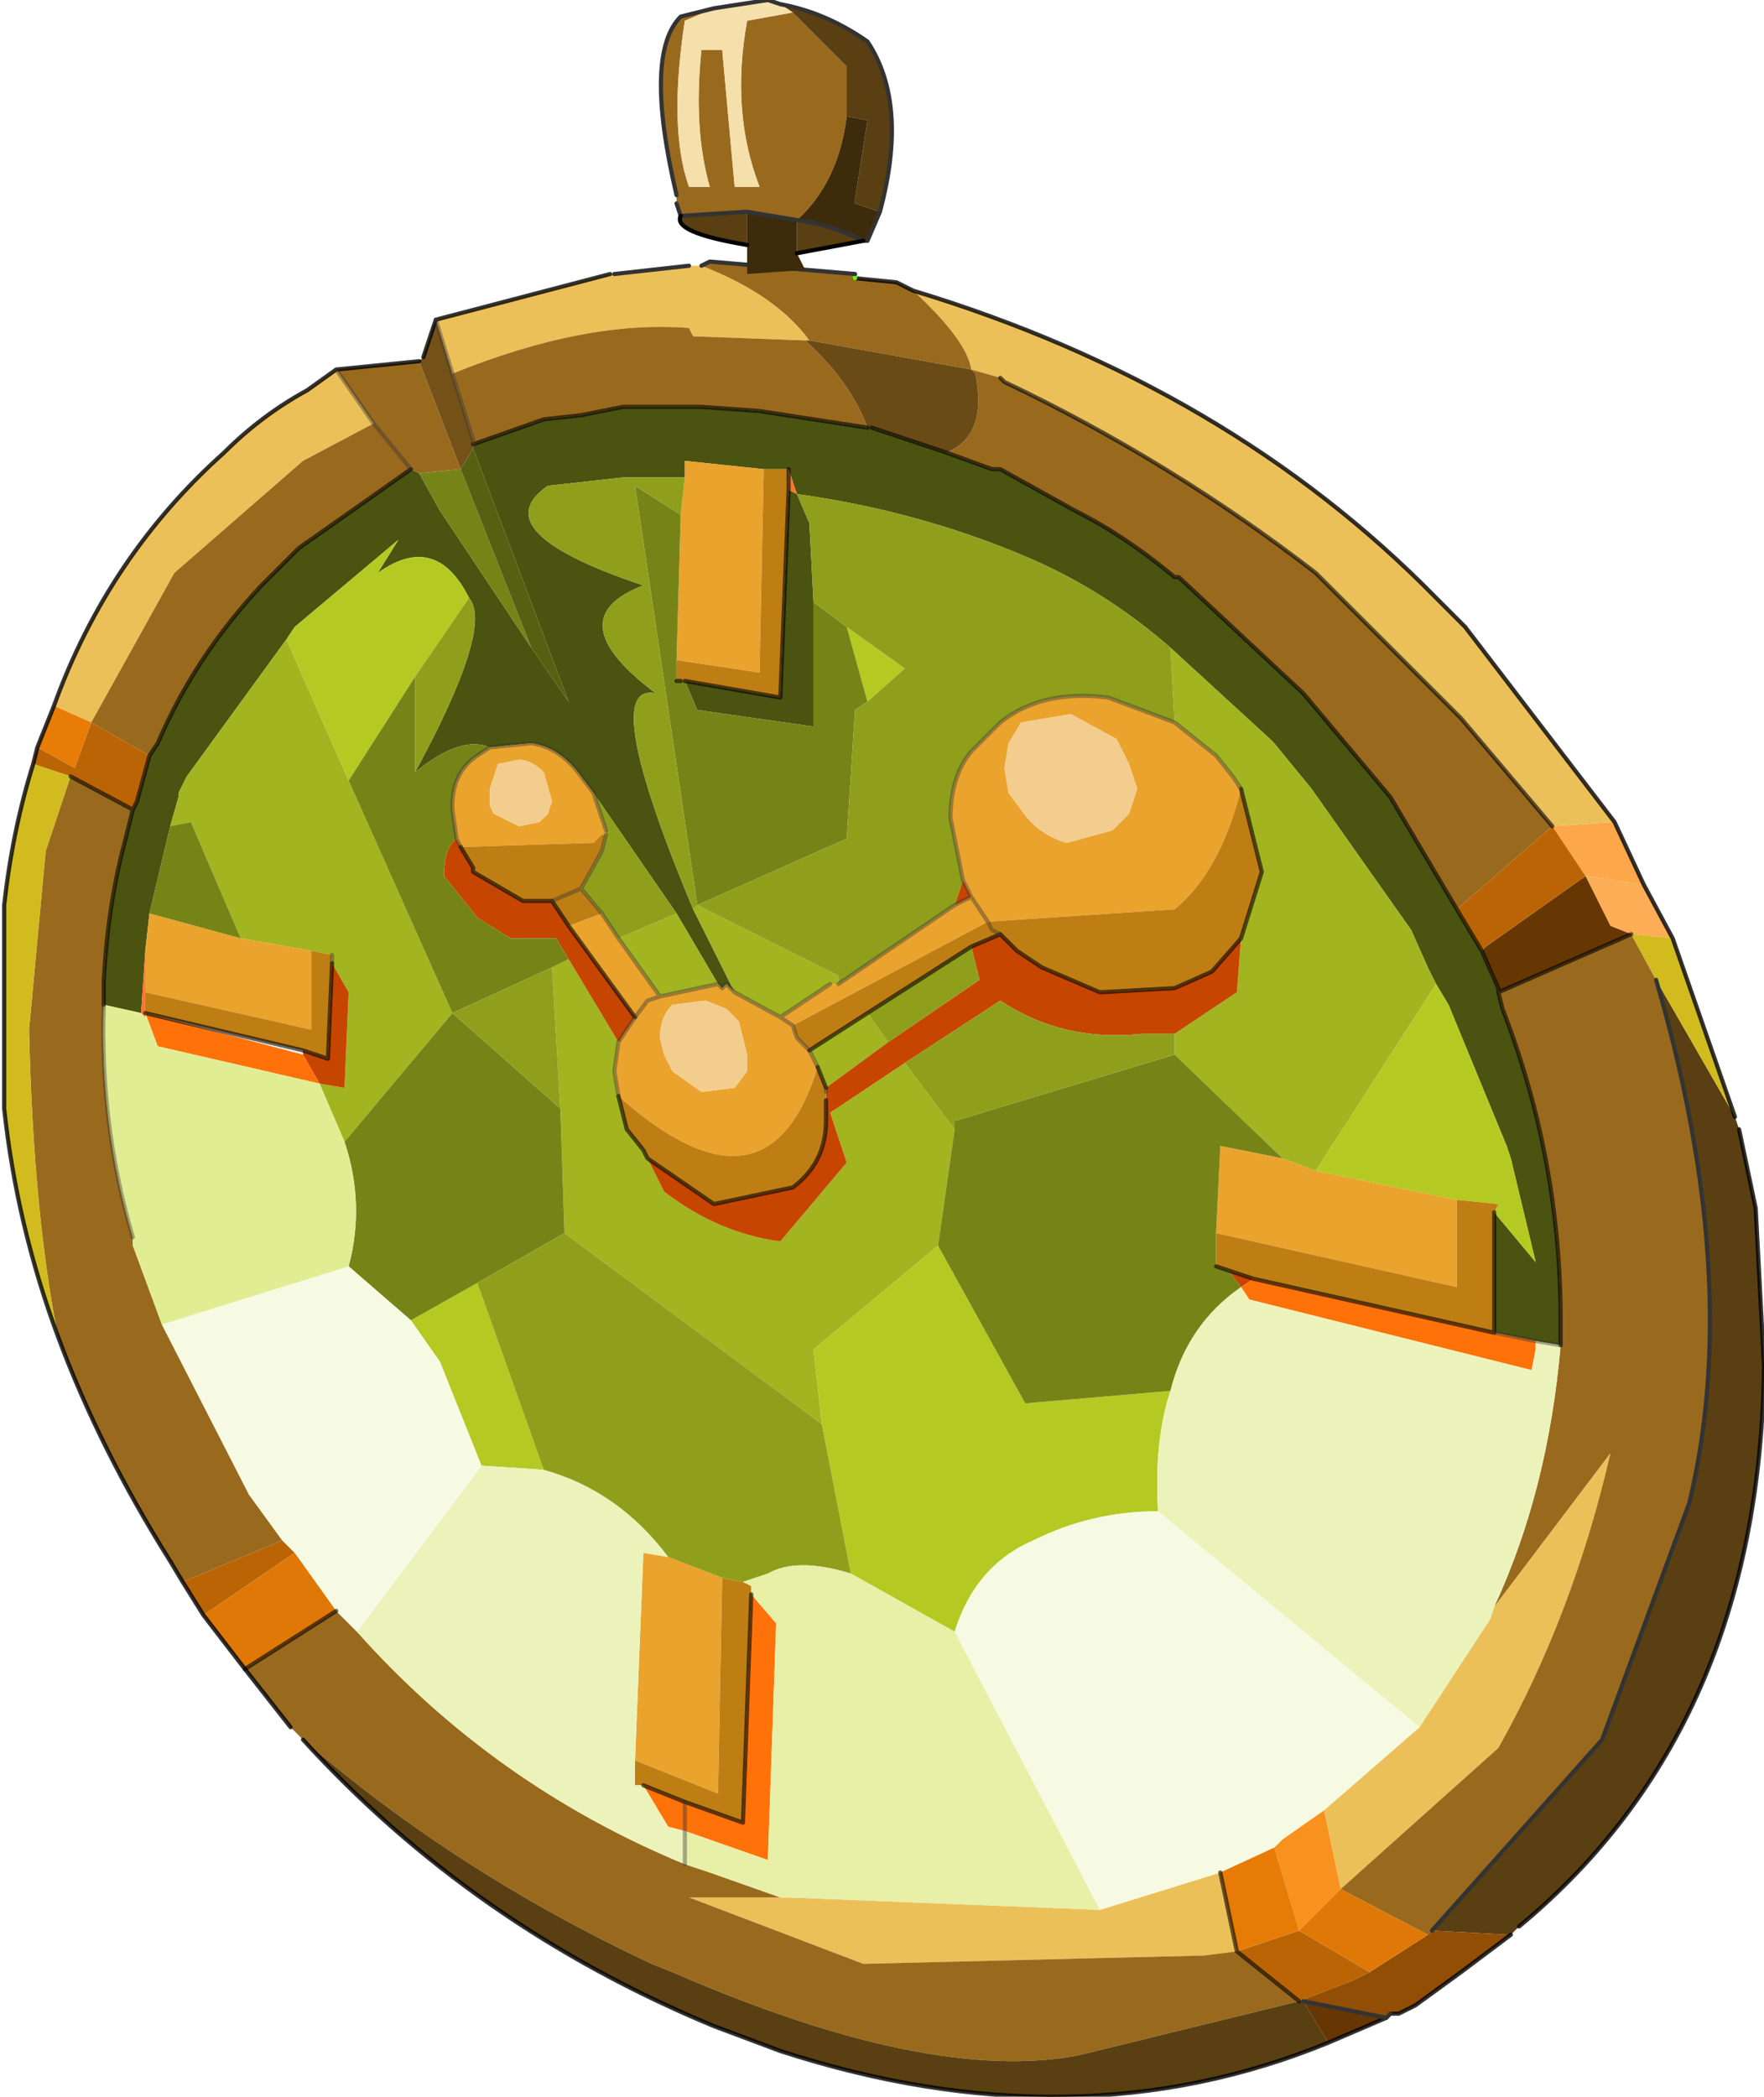 <?xml version="1.0" encoding="UTF-8" standalone="no"?>
<svg xmlns:xlink="http://www.w3.org/1999/xlink" height="25.25px" width="21.25px" xmlns="http://www.w3.org/2000/svg">
  <g transform="matrix(1.0, 0.0, 0.0, 1.0, -264.35, -187.85)">
    <path d="M283.8 197.75 L284.15 198.5 283.45 198.4 283.05 197.8 283.8 197.75" fill="#fba74a" fill-rule="evenodd" stroke="none"/>
    <path d="M284.15 198.5 L284.5 199.15 284.0 199.1 283.75 199.0 283.45 198.4 284.15 198.5" fill="#fcad56" fill-rule="evenodd" stroke="none"/>
    <path d="M275.35 191.35 Q279.15 192.5 281.65 195.05 L282.0 195.4 283.8 197.75 283.05 197.8 281.95 196.5 280.2 194.75 Q278.45 193.4 276.45 192.45 L276.4 192.4 276.05 192.3 Q276.0 191.95 275.35 191.35 M265.0 196.35 Q265.65 194.55 267.05 193.3 267.5 192.85 268.05 192.55 L268.4 192.3 268.85 192.95 268.0 193.4 266.45 194.75 265.45 196.55 265.0 196.35 M269.6 191.7 L271.7 191.15 271.75 191.15 272.65 191.05 272.8 191.05 Q273.7 191.4 274.1 191.95 L274.05 191.95 272.7 191.9 272.65 191.8 Q271.4 191.7 269.8 192.35 L269.6 191.7 M281.45 208.65 L282.3 207.35 282.35 207.2 283.75 205.35 Q283.3 207.3 282.4 208.9 L280.5 210.6 280.3 209.65 281.45 208.65 M273.75 210.7 L273.85 210.7 277.6 210.85 279.05 210.4 279.25 211.35 278.85 211.4 274.75 211.5 272.65 210.7 273.75 210.7" fill="#ecc059" fill-rule="evenodd" stroke="none"/>
    <path d="M275.75 193.3 L276.3 193.5 276.4 193.5 277.3 194.0 Q277.9 194.3 278.5 194.8 L278.55 194.8 280.05 196.2 281.1 197.45 281.9 198.8 282.2 199.3 282.4 199.75 282.4 199.8 282.45 200.0 Q283.15 201.8 283.15 203.75 L283.15 204.05 282.85 204.0 282.35 203.9 282.35 202.45 282.85 203.05 282.55 201.8 282.5 201.65 281.8 199.95 281.65 199.7 281.55 199.5 281.35 199.05 280.15 197.35 279.7 196.8 279.65 196.75 278.45 195.65 Q277.65 194.95 276.7 194.55 275.4 194.0 273.95 193.8 L273.85 193.5 273.55 193.5 272.6 193.4 272.6 193.6 272.0 193.6 271.85 193.6 270.95 193.7 Q270.15 194.25 272.1 194.9 271.05 195.3 272.25 196.2 271.55 196.05 272.7 198.8 L273.2 199.8 273.1 199.7 273.05 199.75 273.0 199.7 272.5 198.85 271.5 197.4 271.35 197.2 Q271.1 196.85 270.75 196.8 L270.25 196.85 Q269.9 196.7 269.35 197.15 270.3 195.4 270.0 195.05 269.6 194.25 268.9 194.75 L269.15 194.35 267.9 195.4 267.8 195.55 266.6 197.2 266.5 197.4 266.5 197.45 266.4 197.8 266.15 198.85 266.1 199.3 266.05 200.05 265.6 199.95 265.6 199.65 Q265.65 198.75 265.85 198.0 L265.95 197.6 266.0 197.5 266.15 196.95 266.25 196.8 Q266.7 195.75 267.5 194.9 L267.9 194.5 267.95 194.45 269.3 193.5 269.4 193.55 269.65 194.0 269.75 194.15 270.75 195.65 271.2 196.3 270.05 193.25 270.05 193.2 270.9 192.9 271.35 192.85 271.85 192.75 272.8 192.75 273.5 192.8 274.8 193.0 274.85 193.0 275.75 193.3 M273.85 193.75 L273.95 193.8 274.1 194.15 274.15 195.1 274.15 196.6 272.75 196.4 272.6 196.05 273.75 196.25 273.85 193.75" fill="#4a530f" fill-rule="evenodd" stroke="none"/>
    <path d="M266.4 197.8 L266.5 197.45 266.5 197.4 266.6 197.2 267.8 195.55 268.55 197.25 269.8 200.05 268.5 201.6 268.2 200.9 268.5 200.95 268.55 199.8 268.35 199.45 268.35 199.35 268.1 199.3 267.25 199.15 266.65 197.75 266.4 197.8 M272.5 198.85 L273.0 199.7 272.3 199.85 271.8 199.15 272.5 198.85 M273.2 199.8 L272.7 198.8 272.75 198.75 274.45 199.6 274.45 199.7 274.35 199.7 273.75 200.1 273.2 199.8 M278.45 195.65 L279.65 196.75 279.7 196.8 280.15 197.35 281.35 199.05 281.55 199.5 281.65 199.7 280.2 201.95 279.8 201.8 278.5 200.55 278.5 200.3 279.25 199.8 279.3 199.15 279.55 198.35 279.3 197.35 279.2 197.2 279.0 196.95 278.5 196.55 278.45 195.65 M275.05 200.4 L274.3 200.95 274.2 200.7 274.1 200.5 274.8 200.05 275.05 200.4 M272.15 201.8 L272.35 202.2 Q273.0 202.7 273.75 202.8 L274.55 201.85 274.35 201.25 275.25 200.65 275.85 201.45 275.65 202.85 274.15 204.1 274.25 205.0 271.15 202.7 271.1 201.2 271.0 199.5 271.2 199.4 271.8 200.4 271.75 200.75 271.8 201.05 271.9 201.45 272.1 201.7 272.15 201.8" fill="#a2b41f" fill-rule="evenodd" stroke="none"/>
    <path d="M266.1 199.3 L266.15 198.85 267.25 199.15 268.1 199.3 268.1 200.25 266.1 199.8 266.1 199.3 M270.25 196.85 L270.75 196.8 Q271.1 196.85 271.35 197.2 L271.5 197.4 271.65 197.85 271.65 197.9 271.6 197.9 271.5 198.0 269.9 198.05 269.85 197.95 269.8 197.6 269.8 197.55 Q269.8 197.15 270.1 196.95 L270.25 196.85 M273.0 199.7 L273.05 199.75 273.1 199.7 273.2 199.8 273.75 200.1 274.35 199.7 274.45 199.7 275.85 198.75 276.05 198.65 275.95 198.45 275.8 197.7 Q275.8 197.2 276.05 196.9 L276.2 196.75 276.4 196.55 Q276.9 196.15 277.7 196.25 L278.5 196.55 279.0 196.95 279.2 197.2 279.3 197.35 Q279.05 198.35 278.5 198.8 L276.25 198.95 273.9 200.2 273.75 200.1 273.9 200.2 273.95 200.35 274.1 200.5 274.2 200.7 Q273.6 202.65 271.8 201.05 L271.75 200.75 271.8 200.4 272.0 200.1 271.2 199.0 271.6 198.85 271.8 199.15 272.3 199.85 273.0 199.7 M272.6 193.6 L272.6 193.4 273.55 193.5 273.5 195.95 272.5 195.8 272.55 194.05 272.6 193.6 M276.5 196.8 L276.45 197.1 276.5 197.4 276.65 197.6 Q276.85 197.9 277.2 198.0 L277.75 197.85 277.95 197.65 278.05 197.35 277.95 197.05 277.8 196.75 277.25 196.45 276.65 196.55 276.5 196.8 M276.05 198.65 L276.25 198.95 276.05 198.65 M279.8 201.8 L280.2 201.95 281.9 202.3 281.9 203.35 279.0 202.7 279.05 201.65 279.8 201.8 M272.4 206.6 L273.05 206.85 273.0 209.45 272.0 209.05 272.1 206.55 272.4 206.6 M270.6 197.0 L270.35 197.05 270.25 197.35 270.25 197.55 270.3 197.65 270.6 197.8 270.85 197.75 270.95 197.65 271.0 197.5 270.9 197.15 Q270.75 197.0 270.6 197.0 M273.25 200.15 L273.1 200.0 272.85 199.9 272.45 199.95 Q272.3 200.1 272.3 200.35 L272.35 200.55 272.45 200.75 272.8 201.0 273.2 200.95 273.35 200.75 273.35 200.55 273.25 200.15 M272.3 199.85 L272.15 199.9 272.0 200.1 272.15 199.9 272.3 199.85" fill="#eaa32d" fill-rule="evenodd" stroke="none"/>
    <path d="M268.0 208.8 L267.85 208.65 267.3 207.95 268.4 207.25 268.65 207.5 Q270.3 209.35 272.6 210.3 L272.9 210.4 273.75 210.7 272.65 210.7 274.75 211.5 278.85 211.4 279.25 211.35 280.0 211.95 277.35 212.6 Q275.55 212.95 272.45 211.6 L272.2 211.5 Q269.85 210.4 268.0 208.8 M266.55 206.9 L266.4 206.65 Q265.55 205.3 265.05 203.95 264.75 202.45 264.7 200.25 L264.9 198.1 265.2 197.2 265.95 197.6 265.85 198.0 Q265.65 198.75 265.6 199.65 L265.6 199.95 Q265.55 201.4 265.95 202.75 L265.95 202.85 266.3 203.8 267.35 205.85 267.75 206.4 266.55 206.9 M268.4 192.3 L269.4 192.2 269.9 193.5 269.4 193.55 269.3 193.5 267.95 194.45 267.9 194.5 267.5 194.9 Q266.7 195.75 266.25 196.8 L266.15 196.95 265.45 196.55 266.45 194.75 268.0 193.4 268.85 192.95 268.4 192.3 M272.8 191.05 L272.9 191.0 274.65 191.15 274.65 191.2 275.15 191.25 275.35 191.35 Q276.0 191.95 276.05 192.3 L276.4 192.4 276.45 192.45 Q278.45 193.4 280.2 194.75 L281.95 196.5 283.05 197.8 281.9 198.8 281.1 197.45 280.05 196.2 278.55 194.8 278.5 194.8 Q277.9 194.3 277.3 194.0 L276.4 193.5 276.3 193.5 275.75 193.3 Q276.25 193.1 276.1 192.35 L276.05 192.3 274.1 191.95 Q273.7 191.4 272.8 191.05 M274.8 193.0 L273.5 192.8 272.8 192.75 271.85 192.75 271.35 192.85 270.9 192.9 270.05 193.2 270.05 193.25 270.05 193.15 269.8 192.35 Q271.4 191.7 272.65 191.8 L272.7 191.9 274.05 191.95 Q274.6 192.45 274.8 193.0 M283.15 204.05 L283.15 203.75 Q283.15 201.8 282.45 200.0 L282.4 199.8 284.0 199.1 284.3 199.65 Q285.35 203.25 284.7 205.95 L283.65 208.8 281.6 211.1 281.55 211.15 280.5 210.6 282.4 208.9 Q283.3 207.3 283.75 205.35 L282.35 207.2 Q283.0 205.8 283.15 204.05 M270.05 193.2 L270.05 193.15 270.05 193.2 M269.3 193.5 L268.85 192.95 269.3 193.5" fill="#996a1e" fill-rule="evenodd" stroke="none"/>
    <path d="M282.25 199.25 L282.2 199.3 282.25 199.25" fill="#ed4900" fill-rule="evenodd" stroke="none"/>
    <path d="M281.05 212.15 L280.35 212.45 280.05 211.95 281.05 212.15 M282.4 199.75 L282.2 199.3 282.25 199.25 283.45 198.4 283.75 199.0 284.0 199.1 282.4 199.8 282.4 199.75" fill="#673703" fill-rule="evenodd" stroke="none"/>
    <path d="M266.8 207.3 L266.55 206.9 267.75 206.4 267.9 206.55 266.8 207.3 M264.75 197.05 L264.8 196.85 265.25 197.1 265.45 196.55 266.15 196.95 266.0 197.5 265.95 197.6 265.2 197.2 264.75 197.05 M282.2 199.3 L281.9 198.8 283.05 197.8 283.45 198.4 282.25 199.25 282.2 199.3 M279.25 211.35 L280.0 211.1 280.85 211.6 280.65 211.7 280.0 211.95 279.25 211.35" fill="#ba6405" fill-rule="evenodd" stroke="none"/>
    <path d="M267.8 195.55 L267.9 195.4 269.15 194.35 268.9 194.75 Q269.6 194.25 270.0 195.05 L269.35 196.0 268.55 197.25 267.8 195.55 M281.65 199.7 L281.8 199.95 282.5 201.65 282.55 201.8 282.85 203.05 282.35 202.45 282.4 202.35 281.9 202.3 280.2 201.95 281.65 199.7 M274.55 195.4 L275.25 195.9 274.8 196.3 274.55 195.4 M278.45 204.6 Q278.25 205.2 278.3 206.05 277.5 206.05 276.8 206.4 276.1 206.7 275.85 207.5 L274.6 206.8 274.25 205.0 274.15 204.1 275.65 202.85 276.7 204.75 278.45 204.6 M270.1 203.3 L270.9 205.55 270.15 205.5 269.65 204.25 269.3 203.75 270.1 203.3" fill="#b5c923" fill-rule="evenodd" stroke="none"/>
    <path d="M282.4 199.8 L282.4 199.75 282.4 199.8 M275.85 198.75 L275.95 198.45 276.05 198.65 275.85 198.75 M275.05 200.4 L276.15 199.65 276.05 199.25 276.4 199.1 276.6 199.3 276.9 199.5 277.6 199.8 278.5 199.75 278.95 199.55 279.3 199.15 279.25 199.8 278.5 200.3 278.1 200.3 Q277.15 200.4 276.4 199.9 L275.25 200.65 274.35 201.25 274.55 201.85 273.75 202.8 Q273.0 202.7 272.35 202.2 L272.15 201.8 272.95 202.35 273.9 202.15 Q274.3 201.85 274.3 201.35 L274.3 201.25 274.3 201.1 274.3 201.0 274.3 200.95 275.05 200.4 M279.45 203.25 L279.3 203.35 279.15 203.15 279.45 203.25 M268.35 199.45 L268.55 199.8 268.5 200.95 268.2 200.9 268.0 200.55 268.0 200.5 268.3 200.6 268.35 199.45 M269.85 197.95 L269.9 198.05 270.05 198.3 270.05 198.35 270.65 198.7 271.0 198.7 271.2 199.0 272.0 200.1 271.8 200.4 271.2 199.4 271.05 199.15 270.5 199.15 270.1 198.9 269.7 198.4 Q269.7 198.05 269.85 197.95" fill="#c64500" fill-rule="evenodd" stroke="none"/>
    <path d="M273.55 193.5 L273.85 193.5 273.85 193.75 273.75 196.25 272.6 196.05 272.55 196.05 272.5 196.05 272.5 195.8 273.5 195.95 273.55 193.5 M282.35 202.45 L282.35 203.9 279.45 203.25 279.15 203.15 279.0 203.1 279.0 202.7 281.9 203.35 281.9 202.3 282.4 202.35 282.35 202.45 M273.9 200.2 L276.25 198.95 276.3 199.05 276.4 199.1 276.3 199.05 276.25 198.95 278.5 198.8 Q279.05 198.35 279.3 197.35 L279.55 198.35 279.3 199.15 278.95 199.55 278.5 199.75 277.6 199.8 276.9 199.5 276.6 199.3 276.4 199.1 276.05 199.25 274.8 200.05 274.1 200.5 273.95 200.35 273.9 200.2 M274.3 200.95 L274.3 201.0 274.3 201.1 274.3 201.25 274.3 201.35 Q274.3 201.85 273.9 202.15 L272.95 202.35 272.15 201.8 272.1 201.7 271.9 201.45 271.8 201.05 Q273.6 202.65 274.2 200.7 L274.3 200.95 M273.3 206.9 L273.4 206.95 273.4 207.05 273.3 209.8 272.6 209.55 272.1 209.35 272.0 209.35 272.0 209.05 273.0 209.45 273.05 206.85 273.3 206.9 M268.1 199.3 L268.35 199.35 268.35 199.45 268.3 200.6 268.0 200.5 266.1 200.05 266.1 199.8 268.1 200.25 268.1 199.3 M271.2 199.0 L271.0 198.7 270.65 198.7 270.05 198.35 270.05 198.3 269.9 198.05 271.5 198.0 271.6 197.9 271.65 197.9 271.6 198.1 271.35 198.55 271.0 198.7 271.35 198.55 271.6 198.85 271.2 199.0" fill="#bf7e13" fill-rule="evenodd" stroke="none"/>
    <path d="M270.75 195.65 L269.75 194.15 269.65 194.0 269.4 193.55 269.9 193.5 270.75 195.65 M266.15 198.85 L266.4 197.8 266.65 197.75 267.25 199.15 266.15 198.85 M269.35 197.15 Q269.9 196.7 270.25 196.85 L270.1 196.95 Q269.8 197.15 269.8 197.55 L269.8 197.6 269.85 197.95 Q269.7 198.05 269.7 198.4 L270.1 198.9 270.5 199.15 271.05 199.15 271.2 199.4 271.0 199.5 269.8 200.05 271.1 201.2 271.15 202.7 270.1 203.3 269.3 203.75 268.55 203.1 Q268.75 202.35 268.5 201.6 L269.8 200.05 268.55 197.25 269.35 196.0 269.35 197.15 M274.15 195.1 L274.55 195.4 274.8 196.3 274.65 196.4 274.55 197.95 272.75 198.75 272.0 193.7 272.55 194.05 272.5 195.8 272.5 196.05 272.55 196.05 272.6 196.05 272.75 196.4 274.15 196.6 274.15 195.1 M278.5 200.55 L279.8 201.8 279.05 201.65 279.0 202.7 279.0 203.1 279.15 203.15 279.3 203.35 Q278.65 203.8 278.45 204.6 L276.7 204.75 275.65 202.85 275.85 201.45 275.85 201.35 278.5 200.55" fill="#768417" fill-rule="evenodd" stroke="none"/>
    <path d="M285.25 201.3 L285.3 201.45 285.5 202.4 285.6 204.3 Q285.55 208.65 282.65 211.05 L282.55 211.15 281.6 211.1 283.65 208.8 284.7 205.95 Q285.35 203.25 284.3 199.65 L285.25 201.3 M280.35 212.45 Q277.3 213.7 273.75 212.55 L272.95 212.25 Q270.05 211.05 268.0 208.8 269.85 210.4 272.2 211.5 L272.45 211.6 Q275.55 212.95 277.35 212.6 L280.0 211.95 280.05 211.95 280.35 212.45" fill="#593f11" fill-rule="evenodd" stroke="none"/>
    <path d="M284.5 199.15 L285.25 201.3 284.3 199.65 284.0 199.1 284.5 199.15 M265.05 203.95 Q264.55 202.6 264.4 201.2 L264.4 199.35 264.4 198.75 Q264.5 197.85 264.75 197.05 L265.2 197.2 264.9 198.1 264.7 200.25 Q264.75 202.45 265.05 203.95" fill="#d1bb1f" fill-rule="evenodd" stroke="none"/>
    <path d="M282.35 203.9 L282.85 204.0 282.85 204.1 282.8 204.35 279.4 203.5 279.3 203.35 279.45 203.25 282.35 203.9 M273.4 207.05 L273.7 207.4 273.6 210.25 272.6 209.9 272.6 209.55 272.6 209.9 272.4 209.85 272.1 209.35 272.6 209.55 273.3 209.8 273.4 207.05 M266.1 200.05 L268.0 200.55 268.2 200.9 266.25 200.45 266.1 200.05" fill="#ff7209" fill-rule="evenodd" stroke="none"/>
    <path d="M282.85 204.0 L283.15 204.05 Q283.0 205.8 282.35 207.2 L282.3 207.35 281.45 208.65 278.3 206.05 Q278.25 205.2 278.45 204.6 278.65 203.8 279.3 203.35 L279.4 203.5 282.8 204.35 282.85 204.1 282.85 204.0 M272.6 209.9 L272.6 210.3 Q270.3 209.35 268.65 207.5 L270.15 205.5 270.9 205.55 Q271.8 205.8 272.4 206.6 L272.1 206.55 272.0 209.05 272.0 209.35 272.1 209.35 272.4 209.85 272.6 209.9" fill="#ecf3ba" fill-rule="evenodd" stroke="none"/>
    <path d="M282.55 211.15 L281.95 211.6 281.4 212.0 281.2 212.1 281.1 212.1 281.05 212.15 280.05 211.95 280.0 211.95 280.65 211.7 280.85 211.6 281.55 211.15 281.6 211.1 282.55 211.15" fill="#914e04" fill-rule="evenodd" stroke="none"/>
    <path d="M279.7 210.1 L279.8 210.0 280.3 209.65 280.5 210.6 280.0 211.1 279.7 210.1" fill="#f9911e" fill-rule="evenodd" stroke="none"/>
    <path d="M278.3 206.05 L281.45 208.65 280.3 209.65 279.8 210.0 279.7 210.1 279.05 210.4 277.6 210.85 275.85 207.5 Q276.1 206.7 276.8 206.4 277.5 206.05 278.3 206.05 M269.3 203.75 L269.65 204.25 270.15 205.5 268.65 207.5 268.4 207.25 267.9 206.55 267.75 206.4 267.35 205.85 266.3 203.8 268.55 203.1 269.3 203.75" fill="#f7fae2" fill-rule="evenodd" stroke="none"/>
    <path d="M279.05 210.4 L279.7 210.1 280.0 211.1 279.25 211.35 279.05 210.4" fill="#e67b06" fill-rule="evenodd" stroke="none"/>
    <path d="M267.3 207.95 L266.8 207.3 267.9 206.55 268.4 207.25 267.3 207.95 M280.85 211.6 L280.0 211.1 280.5 210.6 281.55 211.15 280.85 211.6" fill="#df7806" fill-rule="evenodd" stroke="none"/>
    <path d="M269.4 192.2 L269.45 192.15 269.6 191.7 269.8 192.35 270.05 193.15 270.05 193.25 269.9 193.5 269.4 192.2 M274.65 191.15 L274.65 191.2 274.65 191.15" fill="#745116" fill-rule="evenodd" stroke="none"/>
    <path d="M270.05 193.25 L271.2 196.3 270.75 195.65 269.9 193.5 270.05 193.25" fill="#566011" fill-rule="evenodd" stroke="none"/>
    <path d="M269.75 194.15 L269.65 194.0 269.75 194.15" fill="#f05400" fill-rule="evenodd" stroke="none"/>
    <path d="M264.8 196.85 L265.0 196.35 265.45 196.55 265.25 197.1 264.8 196.85" fill="#e77c07" fill-rule="evenodd" stroke="none"/>
    <path d="M276.5 196.8 L276.65 196.55 277.25 196.45 277.8 196.75 277.95 197.05 278.05 197.35 277.95 197.65 277.75 197.85 277.2 198.0 Q276.85 197.9 276.65 197.6 L276.5 197.4 276.45 197.1 276.5 196.8 M270.6 197.0 Q270.75 197.0 270.9 197.15 L271.0 197.5 270.95 197.65 270.85 197.75 270.6 197.8 270.3 197.65 270.25 197.55 270.25 197.35 270.35 197.05 270.6 197.0 M273.25 200.15 L273.35 200.55 273.35 200.75 273.2 200.95 272.8 201.0 272.45 200.75 272.35 200.55 272.3 200.35 Q272.3 200.1 272.45 199.95 L272.85 199.9 273.1 200.0 273.25 200.15" fill="#f3cd8d" fill-rule="evenodd" stroke="none"/>
    <path d="M270.0 195.05 Q270.3 195.4 269.35 197.15 L269.35 196.0 270.0 195.05 M271.5 197.4 L272.5 198.85 271.8 199.15 271.6 198.85 271.35 198.55 271.6 198.1 271.65 197.9 271.65 197.85 271.5 197.4 M272.7 198.8 Q271.55 196.05 272.25 196.2 271.05 195.3 272.1 194.9 270.15 194.25 270.95 193.7 L271.85 193.6 272.0 193.6 272.6 193.6 272.55 194.05 272.0 193.7 272.75 198.75 272.7 198.8 M273.95 193.8 Q275.4 194.0 276.7 194.55 277.65 194.95 278.45 195.65 L278.5 196.55 277.7 196.25 Q276.9 196.15 276.4 196.55 L276.2 196.75 276.05 196.9 Q275.8 197.2 275.8 197.7 L275.95 198.45 275.85 198.75 274.45 199.7 274.45 199.6 272.75 198.75 274.55 197.95 274.65 196.4 274.8 196.3 275.25 195.9 274.55 195.4 274.15 195.1 274.1 194.15 273.95 193.8 M276.05 199.25 L276.15 199.65 275.05 200.4 274.8 200.05 276.05 199.25 M275.25 200.65 L276.4 199.9 Q277.15 200.4 278.1 200.3 L278.5 200.3 278.5 200.55 275.85 201.35 275.85 201.45 275.25 200.65 M274.6 206.8 Q273.95 206.6 273.6 206.8 L273.3 206.9 273.05 206.85 272.4 206.6 Q271.8 205.8 270.9 205.55 L270.1 203.3 271.15 202.7 274.25 205.0 274.6 206.8 M271.0 199.5 L271.1 201.2 269.8 200.05 271.0 199.5" fill="#8f9f1c" fill-rule="evenodd" stroke="none"/>
    <path d="M265.6 199.95 L266.05 200.05 266.1 200.1 266.1 200.05 266.25 200.45 268.2 200.9 268.5 201.6 Q268.75 202.35 268.55 203.1 L266.3 203.8 265.95 202.85 265.95 202.75 Q265.55 201.4 265.6 199.95" fill="#e1ed92" fill-rule="evenodd" stroke="none"/>
    <path d="M266.05 200.05 L266.1 199.3 266.1 199.8 266.1 200.05 266.1 200.1 266.05 200.05 M273.85 193.5 L273.95 193.8 273.85 193.75 273.85 193.5" fill="#ff7629" fill-rule="evenodd" stroke="none"/>
    <path d="M275.75 193.3 L274.85 193.0 274.8 193.0 Q274.6 192.45 274.05 191.95 L274.1 191.95 276.05 192.3 276.1 192.35 Q276.25 193.1 275.75 193.3" fill="#6a4a15" fill-rule="evenodd" stroke="none"/>
    <path d="M274.6 206.8 L275.85 207.5 277.6 210.85 273.85 210.7 273.75 210.7 272.9 210.4 272.6 210.3 272.6 209.9 273.6 210.25 273.7 207.4 273.4 207.05 273.4 206.95 273.3 206.9 273.6 206.8 Q273.95 206.6 274.6 206.8" fill="#e7f0a6" fill-rule="evenodd" stroke="none"/>
    <path d="M275.35 191.35 Q279.15 192.5 281.65 195.05 L282.0 195.4 283.8 197.75 284.15 198.5 284.5 199.15 285.25 201.3 M285.3 201.45 L285.5 202.4 285.6 204.3 Q285.55 208.65 282.65 211.05 M282.55 211.15 L281.95 211.6 281.4 212.0 281.2 212.1 281.1 212.1 M281.05 212.15 L280.35 212.45 Q277.3 213.7 273.75 212.55 L272.95 212.25 Q270.05 211.05 268.0 208.8 M267.85 208.65 L267.3 207.95 266.8 207.3 266.55 206.9 266.4 206.65 Q265.55 205.3 265.05 203.95 264.55 202.6 264.4 201.2 L264.4 199.35 264.4 198.75 Q264.5 197.85 264.75 197.05 L264.8 196.85 265.0 196.35 Q265.65 194.55 267.05 193.3 267.5 192.85 268.05 192.55 L268.4 192.3 269.4 192.2 M269.45 192.15 L269.6 191.7 271.7 191.15 M274.65 191.2 L275.15 191.25 275.35 191.35" fill="none" stroke="#000000" stroke-linecap="round" stroke-linejoin="round" stroke-opacity="0.8" stroke-width="0.05"/>
    <path d="M276.4 192.4 L276.45 192.45 Q278.45 193.4 280.2 194.75 L281.95 196.5 283.05 197.8 M281.9 198.8 L281.1 197.45 280.05 196.2 278.55 194.8 278.5 194.8 Q277.9 194.3 277.3 194.0 L276.4 193.5 276.3 193.5 275.75 193.3 274.85 193.0 M274.8 193.0 L273.5 192.8 272.8 192.75 271.85 192.75 271.35 192.85 270.9 192.9 270.05 193.2 M269.3 193.5 L267.95 194.45 267.9 194.5 267.5 194.9 Q266.7 195.75 266.25 196.8 L266.15 196.95 266.0 197.5 265.95 197.6 265.85 198.0 Q265.65 198.75 265.6 199.65 L265.6 199.95 M282.35 202.45 L282.35 203.9 279.45 203.25 279.15 203.15 279.0 203.1 M283.15 204.05 L283.15 203.75 Q283.15 201.8 282.45 200.0 L282.4 199.8 282.4 199.75 282.2 199.3 281.9 198.8 M273.85 193.5 L273.85 193.75 273.75 196.25 272.6 196.05 M272.55 196.05 L272.5 196.05 M274.3 201.1 L274.3 201.25 274.3 201.35 Q274.3 201.85 273.9 202.15 L272.95 202.35 272.15 201.8 272.1 201.7 271.9 201.45 271.8 201.05 M279.3 199.15 L278.95 199.55 278.5 199.75 277.6 199.8 276.9 199.5 276.6 199.3 276.4 199.1 276.05 199.25 274.8 200.05 274.1 200.5 M279.3 197.35 L279.55 198.35 279.3 199.15 M282.4 199.8 L284.0 199.1 M274.2 200.7 L274.3 200.95 M279.05 210.4 L279.25 211.35 280.0 211.95 M265.2 197.2 L265.95 197.6 M272.0 200.1 L271.2 199.0 271.0 198.7 270.65 198.7 270.05 198.35 270.05 198.3 269.9 198.05 M268.0 200.5 L266.1 200.05 M268.35 199.45 L268.3 200.6 268.0 200.5 M268.4 207.25 L267.3 207.95 M273.4 207.05 L273.3 209.8 272.6 209.55 272.1 209.35" fill="none" stroke="#000000" stroke-linecap="round" stroke-linejoin="round" stroke-opacity="0.6" stroke-width="0.05"/>
    <path d="M274.65 191.15 L274.65 191.2" fill="none" stroke="#66ff00" stroke-linecap="round" stroke-linejoin="round" stroke-width="0.05"/>
    <path d="M270.25 196.85 L270.75 196.8 Q271.1 196.85 271.35 197.2 L271.5 197.4 271.65 197.85 M273.0 199.7 L273.05 199.75 273.1 199.7 273.2 199.8 273.75 200.1 273.9 200.2 273.95 200.35 274.1 200.5 274.2 200.7 M282.35 203.9 L282.85 204.0 283.15 204.05 M274.45 199.7 L275.85 198.75 276.05 198.65 275.95 198.45 275.8 197.7 Q275.8 197.2 276.05 196.9 L276.2 196.75 276.4 196.55 Q276.9 196.15 277.7 196.25 L278.5 196.55 279.0 196.95 279.2 197.2 279.3 197.35 M269.8 192.35 L270.05 193.15 270.05 193.2 M274.35 199.7 L273.75 200.1 M276.25 198.95 L276.05 198.65 M274.3 200.95 L274.3 201.0 M276.4 199.1 L276.3 199.05 276.25 198.95 M272.6 209.9 L272.6 210.3 M269.8 192.35 L269.6 191.7 M268.4 192.3 L268.85 192.95 269.3 193.5 M268.35 199.35 L268.35 199.45 M269.85 197.95 L269.8 197.6 269.8 197.55 Q269.8 197.15 270.1 196.95 L270.25 196.85 M269.9 198.05 L269.85 197.95 M271.8 200.4 L272.0 200.1 272.15 199.9 272.3 199.85 271.8 199.15 271.6 198.85 271.35 198.55 271.6 198.1 271.65 197.9 M271.0 198.7 L271.35 198.55 M271.8 201.05 L271.75 200.75 271.8 200.4 M272.3 199.85 L273.0 199.7 M265.6 199.95 Q265.55 201.4 265.95 202.75 M272.6 209.55 L272.6 209.9" fill="none" stroke="#333333" stroke-linecap="round" stroke-linejoin="round" stroke-opacity="0.4" stroke-width="0.05"/>
    <path d="M281.1 212.1 L281.05 212.15 280.05 211.95 M271.75 191.15 L272.65 191.05 M272.8 191.05 L272.9 191.0 274.65 191.15 M281.6 211.1 L283.65 208.8 284.7 205.95 Q285.35 203.25 284.3 199.65" fill="none" stroke="#333333" stroke-linecap="round" stroke-linejoin="round" stroke-width="0.05"/>
    <path d="M273.9 188.0 L274.55 188.65 274.55 189.2 274.55 189.25 Q274.45 190.05 273.95 190.5 L273.35 190.4 272.55 190.45 272.5 190.3 272.5 190.2 Q272.1 188.5 272.55 188.05 L272.95 187.95 272.6 188.1 Q272.4 189.4 272.65 190.1 L272.9 190.1 Q272.7 189.4 272.8 188.45 L273.05 188.45 273.2 190.1 273.5 190.1 Q273.15 189.2 273.35 188.1 L273.9 188.0" fill="#996a1e" fill-rule="evenodd" stroke="none"/>
    <path d="M274.55 189.25 L274.55 189.2 274.55 188.65 273.9 188.0 273.75 187.9 Q274.3 188.0 274.8 188.35 275.3 189.1 274.95 190.4 L274.65 190.3 274.65 190.25 274.8 189.3 274.55 189.25 M272.55 190.45 L273.35 190.4 273.35 190.8 Q272.45 190.65 272.55 190.45 M274.75 190.75 L273.95 190.9 273.95 190.5 Q274.35 190.55 274.75 190.75" fill="#593f11" fill-rule="evenodd" stroke="none"/>
    <path d="M273.35 190.4 L273.95 190.5 Q274.45 190.05 274.55 189.25 L274.8 189.3 274.65 190.25 274.65 190.3 274.95 190.4 274.8 190.75 274.75 190.75 Q274.35 190.55 273.95 190.5 L273.95 190.9 274.05 191.1 273.35 191.15 273.35 190.8 273.35 190.4" fill="#3d2c0c" fill-rule="evenodd" stroke="none"/>
    <path d="M273.9 188.0 L273.35 188.1 Q273.15 189.2 273.5 190.1 L273.2 190.1 273.05 188.45 272.8 188.45 Q272.7 189.4 272.9 190.1 L272.65 190.1 Q272.4 189.4 272.6 188.1 L272.95 187.95 273.6 187.85 273.75 187.9 273.9 188.0" fill="#f5dfab" fill-rule="evenodd" stroke="none"/>
    <path d="M272.95 187.95 L272.55 188.05 Q272.1 188.5 272.5 190.2 M272.5 190.3 L272.55 190.45 273.35 190.4 273.95 190.5 Q274.35 190.55 274.75 190.75 L274.8 190.75 274.95 190.4 Q275.3 189.1 274.8 188.35 274.3 188.0 273.75 187.9 L273.6 187.85 272.95 187.95" fill="none" stroke="#333333" stroke-linecap="round" stroke-linejoin="round" stroke-width="0.05"/>
    <path d="M274.75 190.75 L273.95 190.9 M273.35 190.8 Q272.45 190.65 272.55 190.45" fill="none" stroke="#000000" stroke-linecap="round" stroke-linejoin="round" stroke-width="0.05"/>
  </g>
</svg>
